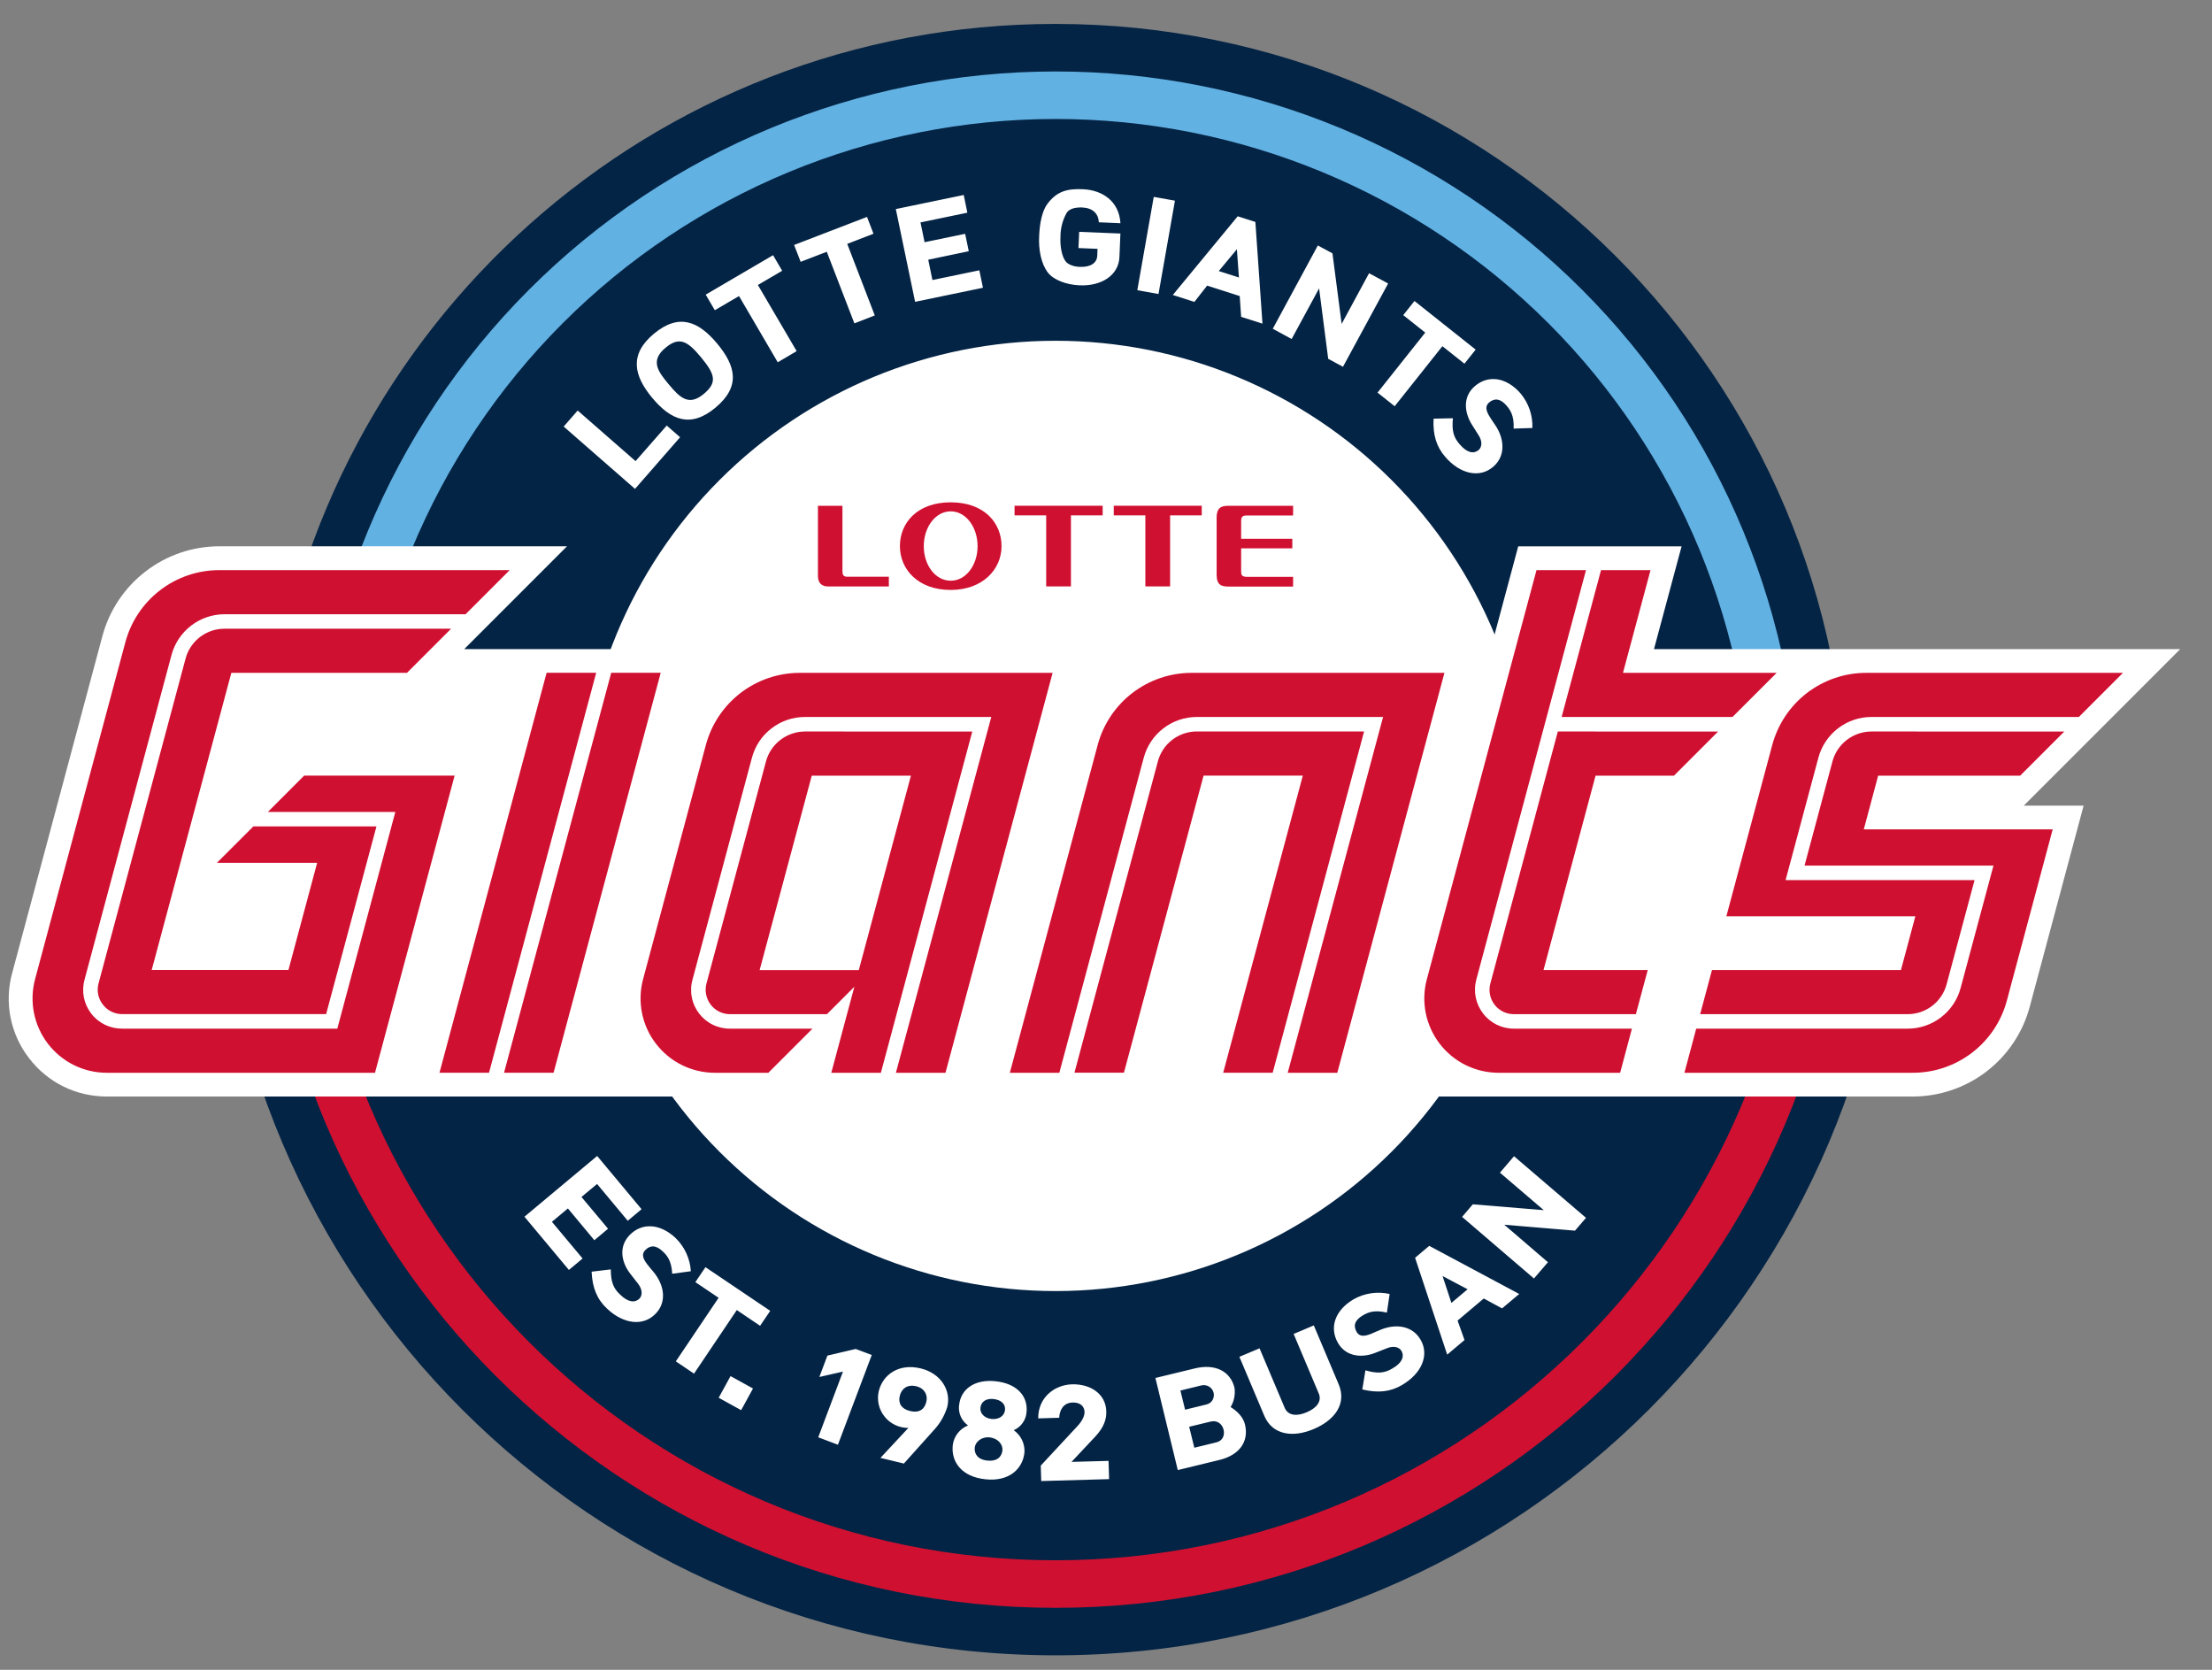 <svg width="53" height="40" viewBox="0 0 53 40" fill="none" xmlns="http://www.w3.org/2000/svg">
<rect x="0" y="0" width="53" height="40" fill="#808080" stroke="none"/>
<g clip-path="url(#clip0_246_8110)">
<path d="M25.29 0.573C15.618 0.573 7.654 7.815 6.484 17.171C6.299 17.972 6.183 18.762 6.103 19.544H5.182C5.182 30.649 14.183 39.653 25.29 39.653C36.397 39.653 45.401 30.649 45.401 19.544H44.263C44.263 20.366 44.192 21.172 44.091 21.966C43.901 21.153 43.589 20.342 43.125 19.544H44.263C44.263 9.065 35.768 0.573 25.29 0.573Z" fill="#042445"/>
<path d="M25.291 38.515C35.769 38.515 44.262 30.022 44.262 19.545H43.126C43.126 29.393 35.14 37.376 25.291 37.376C15.442 37.376 7.456 29.393 7.456 19.545H6.32C6.32 30.022 14.813 38.515 25.291 38.515Z" fill="#D01031"/>
<path d="M25.291 1.712C20.561 1.712 16.025 3.591 12.68 6.935C9.335 10.279 7.456 14.815 7.456 19.545H8.595C8.595 15.117 10.354 10.871 13.485 7.74C16.616 4.609 20.863 2.851 25.291 2.85C27.483 2.85 29.654 3.282 31.68 4.121C33.706 4.96 35.546 6.19 37.097 7.74C38.647 9.29 39.877 11.131 40.716 13.156C41.555 15.182 41.987 17.353 41.987 19.545H43.126C43.126 17.203 42.664 14.884 41.768 12.72C40.872 10.557 39.558 8.591 37.902 6.935C36.246 5.279 34.28 3.966 32.116 3.069C29.952 2.173 27.633 1.712 25.291 1.712Z" fill="#62B1E3"/>
<path d="M36.674 19.545C36.674 22.564 35.475 25.459 33.34 27.593C31.205 29.728 28.31 30.927 25.291 30.927C22.272 30.927 19.377 29.728 17.242 27.593C15.107 25.459 13.908 22.564 13.908 19.545C13.908 16.526 15.107 13.631 17.242 11.497C19.377 9.362 22.272 8.163 25.291 8.163C28.31 8.163 31.205 9.362 33.34 11.497C35.475 13.631 36.674 16.526 36.674 19.545ZM13.506 10.218L15.215 11.711L16.295 10.474L15.975 10.194L15.228 11.046L13.841 9.834L13.506 10.218ZM17.142 9.766C16.547 10.262 16.075 10.067 15.628 9.531C15.183 8.996 15.073 8.491 15.666 7.996C16.272 7.49 16.742 7.702 17.184 8.231C17.635 8.773 17.746 9.262 17.142 9.766M15.945 8.331C15.571 8.642 15.768 8.902 16.022 9.205C16.297 9.536 16.509 9.731 16.863 9.436C17.186 9.165 17.142 8.974 16.795 8.557C16.483 8.182 16.284 8.047 15.945 8.331Z" fill="white"/>
<path d="M18.159 6.827L19.088 8.411L18.635 8.678L17.707 7.092L17.127 7.431L16.909 7.058L18.523 6.113L18.741 6.486L18.159 6.827ZM20.3 5.842L20.96 7.556L20.471 7.746L19.81 6.031L19.184 6.272L19.027 5.868L20.774 5.196L20.929 5.599L20.3 5.842ZM21.926 7.23L21.464 5.008L23.091 4.671L23.178 5.095L22.055 5.328L22.153 5.802L23.125 5.601L23.212 6.018L22.241 6.221L22.341 6.708L23.465 6.475L23.552 6.893L21.926 7.23ZM26.822 6.156C26.803 6.6 26.386 6.857 25.867 6.835C25.547 6.821 25.245 6.706 25.109 6.531C24.95 6.327 24.878 5.986 24.899 5.643C24.91 5.361 24.967 5.052 25.098 4.881C25.323 4.584 25.564 4.516 25.947 4.533C26.407 4.552 26.814 4.815 26.846 5.347L26.329 5.325C26.318 5.12 26.187 4.982 25.931 4.97C25.746 4.963 25.605 5.008 25.551 5.111C25.458 5.28 25.41 5.47 25.409 5.664C25.397 5.91 25.442 6.145 25.535 6.264C25.594 6.338 25.73 6.391 25.882 6.393C26.13 6.401 26.282 6.3 26.29 6.128L26.297 5.961L25.84 5.942L25.857 5.554L26.845 5.594L26.822 6.156ZM27.25 6.952L27.758 7.043L28.152 4.807L27.644 4.716L27.25 6.952ZM29.738 7.59L29.704 7.092L28.923 6.842L28.618 7.232L28.101 7.066L29.656 5.181L30.079 5.317L30.249 7.753L29.738 7.59ZM29.636 5.971L29.202 6.493L29.685 6.647L29.636 5.971ZM31.824 8.595L31.606 6.908L30.948 8.121L30.496 7.875L31.576 5.88L31.926 6.069L32.146 7.759L32.803 6.545L33.26 6.791L32.178 8.786L31.824 8.595ZM34.56 8.293L33.417 9.731L33.006 9.405L34.149 7.967L33.622 7.549L33.891 7.21L35.357 8.375L35.088 8.712L34.56 8.293ZM34.628 10.944C34.418 10.703 34.329 10.417 34.349 10.029L34.812 10.019C34.783 10.315 34.827 10.478 34.975 10.644C35.141 10.839 35.304 10.885 35.429 10.779C35.501 10.718 35.532 10.578 35.418 10.411L35.276 10.186C35.092 9.902 35.033 9.513 35.335 9.252C35.659 8.973 36.093 9.034 36.434 9.426C36.627 9.657 36.728 9.951 36.716 10.252L36.267 10.267C36.282 9.945 36.18 9.813 36.093 9.712C35.952 9.549 35.812 9.529 35.678 9.642C35.585 9.724 35.598 9.828 35.689 9.976C35.715 10.021 35.799 10.144 35.822 10.177C36.059 10.523 36.07 10.931 35.78 11.179C35.454 11.463 34.984 11.357 34.628 10.944ZM48.639 19.149L52.239 15.549H39.63L40.291 13.088H36.377L35.717 15.549H11.123L13.586 13.086H5.253C4.615 13.087 3.996 13.298 3.49 13.687C2.984 14.075 2.62 14.619 2.454 15.235L0.291 23.311C0.196 23.659 0.183 24.024 0.253 24.377C0.324 24.731 0.475 25.063 0.696 25.348C1.143 25.933 1.823 26.267 2.559 26.267H45.833C46.471 26.266 47.09 26.056 47.596 25.668C48.102 25.28 48.466 24.736 48.632 24.12L49.924 19.299H48.489L48.639 19.149Z" fill="white"/>
<path d="M11.716 25.698L14.283 16.118H14.643L12.076 25.698H11.716ZM19.467 24.641H17.496C17.352 24.643 17.21 24.61 17.081 24.548C16.951 24.485 16.838 24.392 16.751 24.278C16.663 24.164 16.603 24.031 16.576 23.89C16.548 23.749 16.554 23.603 16.593 23.465L18.017 18.149C18.092 17.869 18.258 17.622 18.487 17.447C18.716 17.27 18.998 17.175 19.287 17.175H23.751L21.466 25.698H21.106L23.296 17.522H19.287C19.074 17.522 18.867 17.593 18.699 17.722C18.53 17.852 18.409 18.034 18.355 18.239L16.93 23.556C16.906 23.642 16.902 23.734 16.919 23.822C16.937 23.911 16.974 23.994 17.029 24.065C17.084 24.137 17.155 24.195 17.236 24.234C17.317 24.273 17.406 24.293 17.496 24.293H19.814L19.467 24.641ZM25.744 25.698L27.743 18.24C27.798 18.034 27.919 17.852 28.088 17.723C28.257 17.593 28.464 17.523 28.677 17.523H32.686L30.494 25.698H30.856L33.139 17.175H28.677C28.387 17.175 28.106 17.271 27.876 17.447C27.647 17.623 27.481 17.869 27.405 18.149L25.384 25.698H25.744ZM39.103 24.641H36.276C36.133 24.642 35.991 24.609 35.863 24.546C35.734 24.482 35.622 24.39 35.536 24.276C35.447 24.162 35.387 24.03 35.358 23.889C35.33 23.749 35.335 23.603 35.373 23.465L38.002 13.657H38.362L37.419 17.175H41.515L41.167 17.523H37.326L35.71 23.556C35.686 23.642 35.682 23.734 35.7 23.822C35.717 23.911 35.754 23.994 35.809 24.065C35.864 24.137 35.935 24.195 36.016 24.234C36.097 24.273 36.186 24.293 36.276 24.293H39.196L39.103 24.641ZM40.735 24.293H45.708C45.921 24.292 46.127 24.222 46.296 24.093C46.464 23.963 46.585 23.782 46.64 23.576L47.309 21.081H42.783L43.567 18.149C43.642 17.869 43.808 17.622 44.038 17.445C44.267 17.269 44.549 17.173 44.839 17.173H49.808L49.46 17.521H44.839C44.626 17.522 44.419 17.592 44.25 17.722C44.082 17.851 43.96 18.032 43.904 18.238L43.236 20.733H47.764L46.977 23.665C46.903 23.945 46.738 24.192 46.508 24.368C46.279 24.545 45.998 24.641 45.708 24.641H40.642L40.735 24.293ZM5.38 14.714C5.091 14.714 4.809 14.809 4.58 14.986C4.35 15.162 4.185 15.408 4.11 15.688L2.026 23.465C1.989 23.603 1.984 23.748 2.012 23.889C2.039 24.03 2.1 24.162 2.187 24.276C2.274 24.39 2.386 24.482 2.515 24.546C2.643 24.609 2.785 24.642 2.928 24.641H8.082L9.472 19.452H6.418L6.07 19.799H9.02L7.815 24.294H2.928C2.838 24.295 2.75 24.274 2.669 24.235C2.588 24.195 2.518 24.137 2.464 24.065C2.408 23.994 2.37 23.911 2.352 23.823C2.335 23.734 2.338 23.643 2.362 23.556L4.446 15.779C4.501 15.573 4.622 15.392 4.791 15.262C4.96 15.133 5.167 15.062 5.38 15.062H10.808L11.155 14.714L5.38 14.714Z" fill="white"/>
<path d="M22.779 12.033C21.975 12.033 21.562 12.526 21.562 13.083C21.562 13.638 21.996 14.132 22.779 14.132C23.546 14.132 23.997 13.638 23.997 13.083C23.997 12.526 23.584 12.033 22.779 12.033ZM24.309 12.115V12.346H25.067V14.047H25.66V12.346H26.42V12.115H24.309ZM26.686 12.115V12.346H27.443V14.047H28.036V12.346H28.794V12.115H26.686ZM19.598 12.117V13.793C19.598 13.967 19.688 14.049 19.848 14.049H21.297V13.816H20.302C20.204 13.816 20.185 13.761 20.185 13.683V12.117H19.598ZM29.425 12.117C29.285 12.117 29.151 12.145 29.151 12.397V13.769C29.151 14.024 29.277 14.051 29.444 14.051H30.983V13.818H29.874C29.742 13.818 29.738 13.759 29.738 13.681V13.136H30.964V12.907L29.738 12.907V12.486C29.738 12.363 29.783 12.348 29.89 12.348H30.983V12.117H29.425ZM22.779 12.249C23.144 12.249 23.423 12.628 23.423 13.083C23.423 13.539 23.144 13.911 22.779 13.911C22.413 13.911 22.134 13.539 22.134 13.083C22.134 12.628 22.413 12.249 22.779 12.249ZM5.255 13.657C4.742 13.657 4.243 13.826 3.837 14.138C3.43 14.45 3.137 14.887 3.004 15.383L0.84 23.457C0.77 23.721 0.761 23.997 0.814 24.265C0.867 24.533 0.982 24.785 1.148 25.002C1.314 25.218 1.528 25.394 1.773 25.515C2.018 25.636 2.287 25.698 2.561 25.698H8.985L10.893 18.579H7.288L6.418 19.45H9.472L8.082 24.641H2.928C2.784 24.642 2.642 24.61 2.513 24.547C2.384 24.484 2.271 24.392 2.184 24.278C2.097 24.164 2.037 24.031 2.009 23.89C1.982 23.749 1.988 23.603 2.026 23.465L4.11 15.688C4.185 15.408 4.351 15.162 4.58 14.986C4.81 14.81 5.091 14.714 5.38 14.714H11.155L12.212 13.657L5.255 13.657ZM36.815 13.657L34.187 23.459C34.116 23.723 34.108 23.999 34.161 24.267C34.215 24.534 34.329 24.786 34.495 25.002C34.661 25.219 34.875 25.394 35.12 25.515C35.365 25.635 35.634 25.698 35.907 25.698H38.819L39.101 24.641H36.275C36.131 24.642 35.99 24.609 35.861 24.546C35.733 24.482 35.62 24.39 35.534 24.276C35.446 24.162 35.386 24.03 35.358 23.889C35.33 23.748 35.335 23.603 35.373 23.465L38.001 13.657H36.815ZM38.361 13.657L37.417 17.175H41.511L42.569 16.118H38.887L39.547 13.657H38.361ZM5.38 15.061C5.167 15.06 4.96 15.131 4.791 15.26C4.622 15.39 4.501 15.571 4.446 15.777L4.446 15.777L2.362 23.554C2.338 23.641 2.335 23.732 2.352 23.821C2.37 23.909 2.408 23.992 2.464 24.063C2.518 24.135 2.588 24.193 2.669 24.233C2.75 24.273 2.838 24.293 2.928 24.293H7.814L9.02 19.797H6.07L5.198 20.668H7.599L6.911 23.235H3.635L5.543 16.118H9.751L10.808 15.061H5.38ZM13.097 16.116L10.53 25.697H11.717L14.285 16.116H13.097ZM14.645 16.116L12.077 25.697H13.264L15.831 16.116H14.645ZM19.162 16.118C18.649 16.118 18.151 16.288 17.745 16.599C17.338 16.912 17.046 17.349 16.913 17.844L15.408 23.457C15.338 23.721 15.329 23.997 15.382 24.265C15.435 24.532 15.549 24.784 15.716 25.001C15.882 25.218 16.095 25.393 16.34 25.514C16.585 25.635 16.854 25.698 17.127 25.698H18.41L19.467 24.641H17.496C17.352 24.643 17.21 24.611 17.081 24.548C16.951 24.485 16.838 24.392 16.751 24.279C16.663 24.164 16.603 24.032 16.576 23.89C16.548 23.749 16.554 23.603 16.593 23.465L18.017 18.149C18.092 17.869 18.257 17.622 18.487 17.447C18.716 17.27 18.997 17.175 19.287 17.175H23.751L21.466 25.698H22.654L25.221 16.118H19.162ZM28.55 16.118C28.037 16.118 27.539 16.288 27.133 16.599C26.726 16.912 26.434 17.349 26.301 17.844L24.196 25.698H25.382L27.405 18.149V18.149C27.48 17.869 27.646 17.622 27.875 17.447C28.105 17.27 28.386 17.175 28.675 17.175H33.139L30.854 25.698H32.042L34.609 16.118L28.55 16.118ZM44.713 16.118C44.201 16.118 43.703 16.288 43.296 16.599C42.89 16.912 42.597 17.349 42.464 17.844L41.364 21.949H45.892L45.547 23.237H41.019L40.736 24.294H45.708C45.921 24.294 46.128 24.224 46.297 24.094C46.466 23.964 46.587 23.782 46.642 23.576L47.311 21.083H42.783L43.569 18.151C43.644 17.871 43.809 17.624 44.038 17.448C44.268 17.271 44.549 17.175 44.839 17.175H49.81L50.867 16.118H44.713ZM28.675 17.522C28.462 17.522 28.256 17.592 28.087 17.722C27.919 17.851 27.798 18.032 27.743 18.238L25.744 25.696H26.93L28.838 18.579H31.216L29.308 25.697H30.494L32.684 17.522L28.675 17.522ZM19.287 17.523C19.074 17.524 18.867 17.594 18.699 17.724C18.53 17.853 18.408 18.034 18.353 18.24C17.998 19.57 16.928 23.556 16.928 23.556C16.904 23.643 16.901 23.734 16.919 23.822C16.936 23.911 16.973 23.994 17.028 24.065C17.083 24.137 17.154 24.195 17.235 24.235C17.315 24.274 17.404 24.295 17.494 24.294H19.814L20.471 23.637L19.918 25.698H21.106L23.296 17.524L19.287 17.523ZM37.326 17.523L35.71 23.556C35.686 23.643 35.682 23.734 35.7 23.823C35.717 23.911 35.754 23.994 35.809 24.066C35.864 24.138 35.935 24.196 36.016 24.235C36.097 24.275 36.186 24.295 36.276 24.294H39.196L39.48 23.237H36.983L38.23 18.581H40.109L41.166 17.524L37.326 17.523ZM44.839 17.523C44.626 17.524 44.419 17.594 44.251 17.724C44.083 17.853 43.961 18.034 43.906 18.24L43.237 20.735H47.764L46.977 23.667C46.903 23.947 46.737 24.194 46.508 24.369C46.279 24.546 45.997 24.641 45.708 24.641H40.642L40.359 25.698H45.833C46.346 25.698 46.844 25.529 47.251 25.217C47.658 24.905 47.951 24.468 48.084 23.972L49.183 19.867H44.657L45.001 18.581H48.404L49.461 17.524L44.839 17.523ZM19.45 18.581H21.826L20.577 23.238H18.201L19.45 18.581Z" fill="#D01031"/>
<path d="M12.566 29.146L14.308 27.691L15.372 28.966L15.041 29.243L14.306 28.362L13.932 28.673L14.569 29.434L14.241 29.709L13.607 28.948L13.224 29.268L13.959 30.147L13.631 30.421L12.566 29.146ZM14.543 31.346C14.309 31.128 14.192 30.852 14.175 30.463L14.635 30.408C14.635 30.704 14.696 30.863 14.859 31.012C15.043 31.192 15.209 31.221 15.325 31.104C15.389 31.035 15.405 30.893 15.278 30.738L15.113 30.527C14.901 30.264 14.806 29.883 15.079 29.593C15.372 29.283 15.812 29.302 16.189 29.658C16.404 29.868 16.534 30.151 16.553 30.452L16.106 30.512C16.09 30.19 15.975 30.067 15.878 29.976C15.721 29.826 15.581 29.821 15.458 29.948C15.374 30.037 15.397 30.139 15.501 30.277C15.551 30.341 15.602 30.404 15.655 30.465C15.924 30.787 15.977 31.191 15.713 31.465C15.416 31.78 14.938 31.721 14.543 31.346ZM17.654 31.382L16.629 32.905L16.193 32.611L17.218 31.088L16.661 30.713L16.903 30.355L18.455 31.401L18.212 31.759L17.654 31.382ZM17.22 33.483L17.758 33.78L18.042 33.261L17.504 32.964L17.22 33.483ZM19.825 32.473L19.632 32.985L20.198 32.856L19.605 34.43L20.077 34.608L20.888 32.458L20.503 32.314L19.825 32.473ZM22.061 32.78C22.551 32.899 22.792 33.314 22.697 33.701C22.637 33.899 22.534 34.081 22.396 34.235L21.657 35.059L21.096 34.923L21.765 34.205C21.656 34.206 21.549 34.183 21.45 34.136C21.352 34.09 21.265 34.022 21.197 33.937C21.128 33.853 21.08 33.754 21.055 33.648C21.031 33.542 21.03 33.432 21.055 33.326C21.153 32.924 21.541 32.653 22.061 32.78ZM21.801 33.799C22.042 33.858 22.155 33.746 22.195 33.58C22.235 33.419 22.155 33.258 21.956 33.208C21.744 33.157 21.602 33.259 21.558 33.441C21.515 33.617 21.604 33.752 21.801 33.799ZM23.612 35.436C23.048 35.377 22.786 35.025 22.828 34.621C22.84 34.517 22.881 34.417 22.945 34.334C23.01 34.25 23.096 34.185 23.194 34.146C23.118 34.092 23.058 34.019 23.02 33.934C22.982 33.849 22.968 33.755 22.98 33.663C23.021 33.263 23.366 33.036 23.849 33.087C24.37 33.14 24.634 33.449 24.596 33.826C24.59 33.919 24.558 34.01 24.503 34.086C24.449 34.163 24.375 34.223 24.289 34.26C24.374 34.319 24.442 34.4 24.487 34.493C24.532 34.587 24.553 34.69 24.546 34.794C24.507 35.178 24.188 35.497 23.612 35.436ZM23.709 34.432C23.521 34.411 23.37 34.538 23.355 34.676C23.34 34.822 23.423 34.964 23.654 34.987C23.895 35.014 24.003 34.891 24.018 34.745C24.033 34.605 23.916 34.453 23.709 34.432ZM23.804 33.513C23.618 33.494 23.506 33.583 23.491 33.725C23.478 33.856 23.588 33.972 23.755 33.991C23.94 34.01 24.063 33.915 24.08 33.78C24.097 33.642 23.997 33.534 23.804 33.513M24.948 35.478L24.937 35.108L25.831 34.146C25.933 34.031 25.988 33.915 25.986 33.822C25.983 33.695 25.888 33.591 25.702 33.597C25.484 33.602 25.39 33.767 25.378 33.962L24.876 33.977C24.87 33.475 25.27 33.172 25.687 33.161C26.117 33.15 26.496 33.381 26.507 33.811C26.513 34 26.447 34.191 26.253 34.402L25.674 35.019L26.561 34.995L26.574 35.432L24.948 35.478ZM29.221 34.972L28.22 35.215L27.684 33.009L28.628 32.78C29.118 32.661 29.482 32.848 29.579 33.244C29.601 33.404 29.569 33.568 29.486 33.706C29.632 33.795 29.785 33.938 29.829 34.118C29.931 34.534 29.694 34.856 29.221 34.972ZM28.777 33.189L28.283 33.31L28.395 33.769L28.906 33.644C29.058 33.608 29.103 33.464 29.078 33.362C29.07 33.33 29.056 33.301 29.037 33.275C29.017 33.25 28.992 33.228 28.964 33.212C28.936 33.196 28.905 33.186 28.873 33.182C28.841 33.178 28.808 33.18 28.777 33.189ZM29.008 34.053L28.493 34.178L28.616 34.68L29.145 34.551C29.302 34.514 29.348 34.373 29.317 34.248C29.287 34.121 29.175 34.013 29.008 34.053ZM32.076 33.163C32.273 33.631 31.976 34.023 31.475 34.233C30.988 34.44 30.49 34.383 30.293 33.915L29.696 32.502L30.179 32.299L30.782 33.725C30.865 33.919 31.081 33.928 31.307 33.831C31.536 33.735 31.68 33.574 31.598 33.381L30.996 31.954L31.479 31.75L32.076 33.163ZM33.592 33.178C33.317 33.341 33.019 33.375 32.641 33.284L32.716 32.826C33.002 32.909 33.171 32.896 33.361 32.782C33.584 32.655 33.66 32.502 33.578 32.359C33.531 32.276 33.398 32.223 33.215 32.303L32.966 32.401C32.654 32.53 32.26 32.515 32.059 32.172C31.845 31.802 31.985 31.388 32.432 31.124C32.694 30.976 33.002 30.931 33.296 30.997L33.23 31.443C32.915 31.369 32.766 31.444 32.652 31.511C32.464 31.621 32.417 31.753 32.506 31.907C32.569 32.013 32.673 32.02 32.836 31.958C32.91 31.928 32.984 31.896 33.057 31.863C33.442 31.695 33.844 31.759 34.035 32.089C34.255 32.46 34.063 32.903 33.592 33.178ZM35.99 31.342L35.551 31.105L34.924 31.634L35.09 32.1L34.675 32.45L33.906 30.13L34.245 29.844L36.401 30.997L35.99 31.342ZM34.564 30.567L34.776 31.211L35.164 30.884L34.564 30.567ZM37.737 29.48L36.043 29.338L37.089 30.236L36.754 30.626L35.032 29.15L35.289 28.849L36.989 28.989L35.939 28.091L36.276 27.697L38.001 29.173L37.737 29.48Z" fill="white"/>
</g>
<defs>
<clipPath id="clip0_246_8110">
<rect width="52.031" height="39.08" fill="white" transform="translate(0.209 0.573)"/>
</clipPath>
</defs>
</svg>
